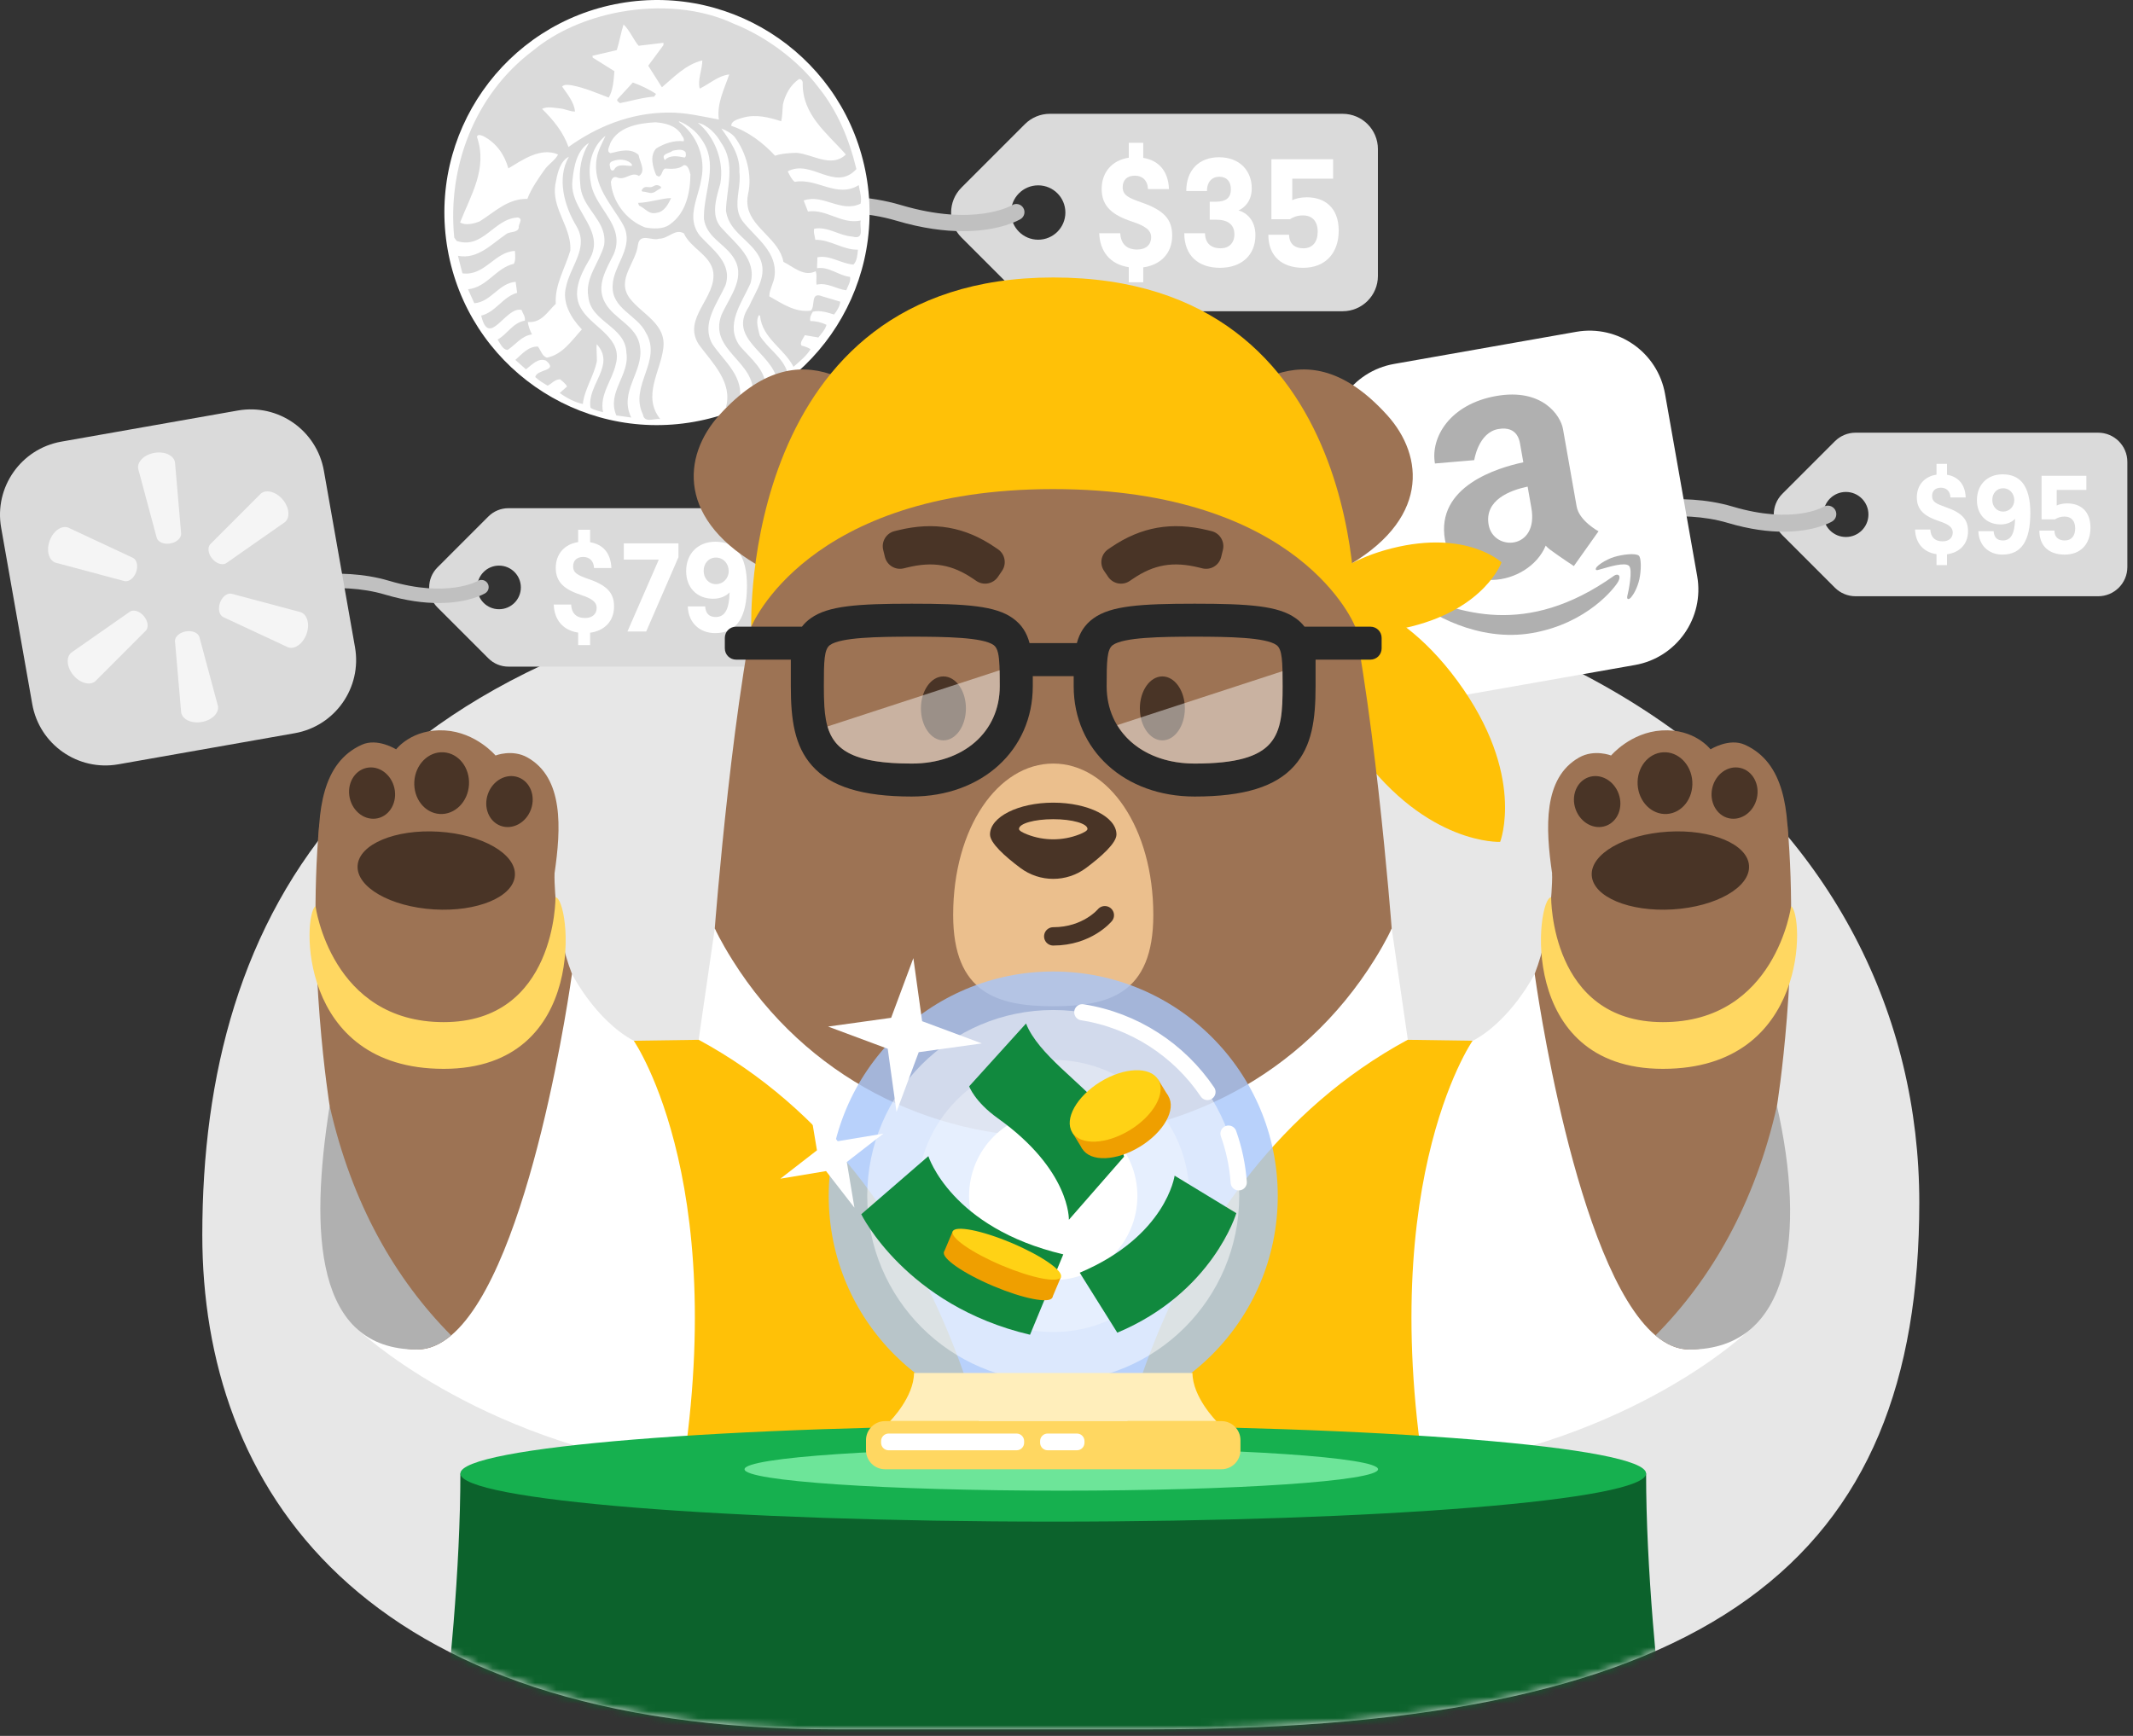 <svg width="301" height="245" viewBox="0 0 301 245" fill="none" xmlns="http://www.w3.org/2000/svg">
<rect x="0" y="0" width="301" height="245" fill="#333333" stroke="none"/>
<path d="M117.834 244.071C50.406 244.071 28.548 209.524 28.548 174.299C28.548 129.338 49.989 89.204 126.355 81.227C222.31 71.204 270.843 116.939 270.843 169.717C270.843 219.833 242.316 244.071 162.662 244.071C131.563 244.071 136.357 244.071 117.834 244.071Z" fill="#E7E7E7"/>
<path fill-rule="evenodd" clip-rule="evenodd" d="M61.731 80.085L68.917 72.897C69.666 72.148 70.681 71.727 71.741 71.727H104.897C107.101 71.727 108.889 73.514 108.889 75.719V90.094C108.889 92.298 107.101 94.086 104.897 94.086H71.74C70.681 94.086 69.666 93.665 68.918 92.916L61.732 85.731C60.173 84.172 60.173 81.644 61.731 80.085ZM67.344 82.908C67.344 84.607 68.721 85.985 70.42 85.985C72.123 85.985 73.501 84.607 73.501 82.908C73.501 81.206 72.123 79.828 70.42 79.828C68.721 79.828 67.344 81.206 67.344 82.908Z" fill="#DADADA"/>
<path fill-rule="evenodd" clip-rule="evenodd" d="M61.893 85.111C59.845 85.111 57.323 84.807 54.328 83.917C47.59 81.914 40.146 83.822 40.071 83.842C39.528 83.985 38.975 83.66 38.833 83.119C38.691 82.577 39.015 82.023 39.557 81.881C39.883 81.795 47.628 79.808 54.906 81.973C63.157 84.427 67.384 82.017 67.425 81.993C67.904 81.71 68.526 81.864 68.814 82.341C69.1 82.819 68.952 83.436 68.476 83.726C68.342 83.808 66.138 85.111 61.893 85.111Z" fill="#C0C0C0"/>
<path fill-rule="evenodd" clip-rule="evenodd" d="M8.663 62.329L33.563 57.939C39.263 56.933 44.7 60.74 45.705 66.441L50.095 91.341C51.1 97.041 47.294 102.477 41.593 103.483L16.694 107.873C10.993 108.878 5.556 105.072 4.551 99.371L0.161 74.472C-0.844 68.771 2.963 63.334 8.663 62.329Z" fill="#DADADA"/>
<path fill-rule="evenodd" clip-rule="evenodd" d="M26.219 89.114C25.334 89.271 24.684 89.859 24.692 90.474L25.567 100.564C25.74 101.548 27.03 102.151 28.476 101.896C29.923 101.641 30.931 100.632 30.758 99.648L28.127 89.868C27.922 89.289 27.11 88.958 26.223 89.114H26.219ZM32.31 83.794C31.805 83.89 31.298 84.373 31.047 85.064L31.049 85.061C30.741 85.909 30.927 86.768 31.463 87.074L40.64 91.357C41.573 91.698 42.743 90.879 43.249 89.502C43.749 88.123 43.38 86.745 42.441 86.402L32.656 83.792C32.542 83.77 32.427 83.772 32.31 83.794ZM18.683 86.197C18.565 86.216 18.455 86.254 18.356 86.313L10.055 92.113C9.294 92.755 9.412 94.177 10.358 95.302C11.301 96.423 12.68 96.792 13.442 96.153L20.599 88.989C21.001 88.518 20.883 87.647 20.301 86.957L20.305 86.957C19.834 86.394 19.191 86.114 18.683 86.197ZM37.482 69.365C37.231 69.404 37.003 69.501 36.813 69.661L29.655 76.829C29.255 77.296 29.374 78.167 29.953 78.859C30.535 79.547 31.37 79.812 31.898 79.503L40.202 73.697C40.967 73.056 40.843 71.637 39.902 70.512C39.192 69.668 38.238 69.251 37.484 69.365H37.482ZM8.884 74.409C8.137 74.559 7.385 75.277 7.009 76.312C6.504 77.691 6.879 79.067 7.814 79.408L17.599 82.025C18.2 82.135 18.897 81.599 19.206 80.754V80.754C19.516 79.905 19.329 79.046 18.792 78.745L9.615 74.457C9.381 74.372 9.133 74.359 8.884 74.409H8.884ZM21.778 63.917C20.333 64.172 19.326 65.181 19.5 66.163L22.129 75.945C22.332 76.526 23.146 76.858 24.033 76.702C24.921 76.544 25.57 75.954 25.564 75.339L24.694 65.248C24.52 64.266 23.226 63.661 21.779 63.917H21.778Z" fill="#F5F5F5"/>
<path d="M86.652 85.589C86.652 83.723 85.71 82.639 83.08 81.733C81.57 81.2 80.877 80.898 80.877 79.939C80.877 79.086 81.428 78.606 82.299 78.606C83.169 78.606 83.791 79.157 83.827 80.17H86.279C86.19 78.037 85.07 76.829 83.276 76.527V74.768H81.588V76.509C79.598 76.811 78.425 78.251 78.425 80.152C78.425 82.231 79.74 83.226 81.996 83.972C83.542 84.487 84.2 84.967 84.2 85.802C84.2 86.637 83.613 87.224 82.565 87.224C81.321 87.224 80.664 86.549 80.593 85.323H78.141C78.212 87.401 79.367 88.947 81.588 89.285V91.044H83.276V89.303C85.248 89.036 86.652 87.721 86.652 85.589Z" fill="white"/>
<path d="M95.74 78.642V76.687H88.028V78.979H92.968L88.544 89.125H91.191L95.74 78.642Z" fill="white"/>
<path d="M104.094 77.735C103.348 76.882 102.318 76.456 100.949 76.456C98.569 76.456 96.827 78.055 96.827 80.614C96.827 82.888 98.302 84.505 100.647 84.505C101.678 84.505 102.513 84.097 102.957 83.599C102.904 86.104 102.229 87.082 101.003 87.082C100.132 87.082 99.581 86.655 99.51 85.589H97.058C97.129 87.881 98.728 89.356 100.914 89.356C104.006 89.356 105.409 87.099 105.409 82.657C105.409 80.667 105.054 78.873 104.094 77.735ZM101.038 82.444C100.008 82.444 99.297 81.609 99.297 80.578C99.297 79.495 100.008 78.695 101.038 78.695C102.122 78.695 102.833 79.601 102.833 80.596C102.833 81.644 102.033 82.444 101.038 82.444Z" fill="white"/>
<path fill-rule="evenodd" clip-rule="evenodd" d="M251.513 69.698L258.933 62.276C259.706 61.503 260.755 61.068 261.848 61.068H296.08C298.357 61.068 300.203 62.914 300.203 65.19V80.032C300.203 82.308 298.357 84.153 296.08 84.153H261.848C260.755 84.153 259.706 83.719 258.933 82.946L251.514 75.527C249.904 73.918 249.904 71.308 251.513 69.698ZM257.308 72.613C257.308 74.367 258.73 75.789 260.485 75.789C262.243 75.789 263.665 74.367 263.665 72.613C263.665 70.855 262.243 69.432 260.485 69.432C258.73 69.432 257.308 70.855 257.308 72.613Z" fill="#DADADA"/>
<path fill-rule="evenodd" clip-rule="evenodd" d="M251.674 75.041C249.545 75.041 246.927 74.726 243.823 73.803C236.927 71.752 229.263 73.707 229.188 73.727C228.549 73.894 227.888 73.511 227.721 72.868C227.553 72.227 227.937 71.57 228.578 71.402C228.916 71.313 236.957 69.252 244.509 71.499C253.058 74.041 257.263 71.563 257.305 71.538C257.87 71.193 258.611 71.37 258.957 71.938C259.302 72.504 259.124 73.244 258.557 73.59C258.418 73.675 256.107 75.041 251.674 75.041Z" fill="#C0C0C0"/>
<path fill-rule="evenodd" clip-rule="evenodd" d="M196.722 51.366L222.429 46.833C228.315 45.795 233.929 49.725 234.966 55.61L239.5 81.32C240.538 87.205 236.607 92.818 230.722 93.856L205.013 98.388C199.127 99.427 193.515 95.496 192.477 89.611L187.944 63.902C186.906 58.017 190.836 52.404 196.722 51.366Z" fill="white"/>
<path fill-rule="evenodd" clip-rule="evenodd" d="M231.272 78.433C230.819 78.018 228.93 78.258 227.778 78.611C226.622 78.96 224.977 79.994 225.208 80.4C225.315 80.548 225.464 80.447 226.262 80.231C227.061 80.007 229.288 79.317 229.872 79.854C230.459 80.395 229.78 83.583 229.645 84.102C229.518 84.62 229.832 84.692 230.176 84.302C230.512 83.913 231.079 82.96 231.35 81.704C231.617 80.443 231.617 78.749 231.272 78.433ZM227.792 81.242C215.219 90.194 205.736 86.231 199.698 83.873C199.323 83.723 198.795 84.083 199.393 84.566C201.599 86.449 208.489 90.709 216.26 89.338C224.037 87.967 227.915 82.907 228.363 82.065C228.809 81.23 228.331 80.897 227.792 81.242Z" fill="#B0B0B0"/>
<path fill-rule="evenodd" clip-rule="evenodd" d="M210.07 74.07C209.453 70.574 213.075 69.204 215.572 68.677L216.102 71.688C217.152 77.649 210.736 77.851 210.07 74.07ZM222.49 71.485L220.561 60.544C220.23 58.666 217.663 54.741 211.131 55.892C204.599 57.045 201.844 61.739 202.493 65.416L208.038 64.942C208.038 64.942 208.606 61.053 211.428 60.555C214.25 60.057 214.46 62.378 214.547 62.872L214.966 65.249C211.372 66.008 202.575 68.624 203.911 76.195C205.346 84.335 215.683 82.865 218.125 77.009C218.293 77.2 218.477 77.383 218.698 77.546C220.167 78.63 222.095 79.892 222.095 79.892L225.575 74.985C225.576 74.983 222.85 73.525 222.49 71.485Z" fill="#B0B0B0"/>
<path d="M277.719 74.967C277.719 73.328 276.892 72.376 274.582 71.581C273.255 71.112 272.647 70.847 272.647 70.004C272.647 69.255 273.13 68.834 273.895 68.834C274.66 68.834 275.206 69.318 275.237 70.207H277.391C277.313 68.334 276.33 67.273 274.753 67.008V65.463H273.271V66.992C271.523 67.257 270.493 68.522 270.493 70.192C270.493 72.017 271.648 72.891 273.63 73.547C274.988 73.999 275.565 74.421 275.565 75.154C275.565 75.888 275.05 76.403 274.129 76.403C273.037 76.403 272.459 75.81 272.397 74.733H270.243C270.306 76.559 271.32 77.917 273.271 78.213V79.758H274.753V78.229C276.486 77.995 277.719 76.84 277.719 74.967Z" fill="white"/>
<path d="M285.358 68.069C284.702 67.32 283.797 66.945 282.595 66.945C280.504 66.945 278.975 68.35 278.975 70.597C278.975 72.595 280.27 74.015 282.33 74.015C283.235 74.015 283.969 73.656 284.359 73.219C284.312 75.42 283.719 76.278 282.642 76.278C281.877 76.278 281.394 75.903 281.331 74.967H279.178C279.24 76.98 280.645 78.276 282.564 78.276C285.28 78.276 286.513 76.294 286.513 72.392C286.513 70.644 286.2 69.068 285.358 68.069ZM282.673 72.205C281.768 72.205 281.144 71.471 281.144 70.566C281.144 69.614 281.768 68.912 282.673 68.912C283.625 68.912 284.25 69.708 284.25 70.582C284.25 71.502 283.547 72.205 282.673 72.205Z" fill="white"/>
<path d="M294.419 69.146V67.148H288.098V73.297H290.002C290.299 73.094 290.736 72.907 291.329 72.907C292.281 72.907 292.843 73.5 292.843 74.577C292.843 75.591 292.343 76.278 291.376 76.278C290.517 76.278 289.924 75.841 289.909 74.889H287.786C287.786 77.09 289.175 78.276 291.36 78.276C293.623 78.276 294.997 76.778 294.997 74.468C294.997 72.08 293.53 71.05 291.735 71.05C291.064 71.05 290.549 71.19 290.237 71.346V69.146H294.419Z" fill="white"/>
<path fill-rule="evenodd" clip-rule="evenodd" d="M135.674 26.479L144.63 17.52C145.563 16.587 146.829 16.062 148.149 16.062H189.468C192.217 16.062 194.445 18.29 194.445 21.038V38.952C194.445 41.7 192.217 43.927 189.468 43.927H148.148C146.829 43.927 145.563 43.403 144.63 42.47L135.675 33.515C133.733 31.573 133.732 28.422 135.674 26.479ZM142.668 29.997C142.668 32.114 144.386 33.832 146.503 33.832C148.625 33.832 150.342 32.114 150.342 29.997C150.342 27.876 148.625 26.159 146.503 26.159C144.386 26.159 142.668 27.876 142.668 29.997Z" fill="#DADADA"/>
<path fill-rule="evenodd" clip-rule="evenodd" d="M135.88 32.629C133.339 32.629 130.204 32.252 126.48 31.145C118.051 28.638 108.744 31.026 108.651 31.05C108.037 31.212 107.409 30.843 107.248 30.23C107.086 29.616 107.453 28.988 108.068 28.827C108.472 28.72 118.095 26.255 127.136 28.942C137.58 32.048 142.77 28.989 142.822 28.958C143.365 28.626 144.072 28.798 144.402 29.34C144.733 29.882 144.562 30.589 144.02 30.92C143.856 31.02 141.132 32.629 135.88 32.629Z" fill="#C0C0C0"/>
<path fill-rule="evenodd" clip-rule="evenodd" d="M122.248 24.791C125.124 41.105 114.232 56.662 97.917 59.539C81.603 62.416 66.046 51.522 63.17 35.208C60.293 18.894 71.186 3.337 87.5 0.461C103.815 -2.416 119.371 8.477 122.248 24.791Z" fill="white"/>
<path fill-rule="evenodd" clip-rule="evenodd" d="M90.044 28.634L90.174 29.01C91.111 29.421 91.536 30.322 92.68 30.031C93.721 29.91 94.322 28.81 94.699 27.948C93.272 28.002 91.63 28.598 90.044 28.634ZM112.418 21.571C114.707 21.764 117.319 23.759 119.362 21.806C116.756 18.816 113.21 16.255 113.273 11.733C113.308 11.419 113.062 11.151 112.777 11.157C111.563 11.922 110.777 13.389 110.483 14.748C110.402 15.534 110.417 16.352 110.241 17.112C108.53 16.572 106.72 16.078 104.845 16.604C104.171 16.812 103.192 17.031 103.189 17.76C105.56 18.536 107.683 20.154 109.372 21.977C110.271 21.663 111.426 21.592 112.418 21.571ZM102.906 10.507C101.304 10.704 100.133 11.839 98.746 12.504C98.4 11.285 99.112 9.807 99.108 8.524C96.776 9.091 95.159 10.84 93.407 12.319C92.763 11.307 92.116 10.29 91.475 9.274L93.618 6.374L93.627 6.041L90.116 6.46C89.332 5.516 88.874 4.294 87.995 3.454C87.609 4.65 87.424 5.876 87.039 7.071L83.6 7.877L83.645 8.133L86.701 10.048C86.594 11.328 86.528 12.71 85.898 13.774C84.191 13.121 82.492 12.383 80.685 12.039C80.255 11.98 79.636 11.868 79.321 12.213C80.064 13.298 81.038 14.435 81.139 15.745C80.408 15.739 79.771 15.383 79.072 15.31C78.239 15.233 77.218 14.975 76.492 15.37C78.097 16.943 79.48 18.642 80.226 20.745C84.133 17.932 88.912 15.92 94.237 15.889C96.728 15.848 99.13 16.442 101.44 16.873C101.124 14.586 102.239 12.507 102.906 10.507ZM95.166 21.223C95.082 21.24 95.001 21.259 94.917 21.277C94.521 21.655 93.172 21.671 93.823 22.596C94.525 21.807 95.742 22.059 96.613 22.236C96.888 22.033 96.77 21.744 96.745 21.482C96.397 21.041 95.763 21.106 95.166 21.223ZM96.086 18.881C95.252 17.656 93.784 17.36 92.482 17.257C91.858 17.29 91.215 17.351 90.586 17.456C90.467 17.475 90.349 17.495 90.233 17.518C88.48 17.863 86.88 18.611 86.109 20.239C86.034 20.674 85.488 21.362 86.153 21.622C87.489 21.297 89.002 20.856 90.107 21.857C90.289 22.887 91.196 24.141 90.168 24.831C89.094 24.139 88.215 25.551 87.089 25.042C86.567 24.845 86.325 25.224 86.204 25.666C86.392 28.374 88.302 31.063 91.051 32.104C92.123 32.29 93.54 32.397 94.501 31.695C96.824 30.071 97.396 27.185 97.429 24.613C97.281 24.151 97.142 23.224 96.473 23.319C95.806 23.926 94.662 23.839 93.833 23.784C93.39 24.019 93.489 24.711 92.978 24.935L92.606 24.733C92.118 23.604 91.651 21.961 92.603 20.953C93.739 20.244 95.139 19.774 96.472 19.939C96.636 19.49 96.216 19.233 96.086 18.881ZM86.084 23.492C86.09 23.778 86.242 24.262 86.636 23.995C87.139 22.955 88.447 23.477 89.188 23.413L89.142 23.154C88.63 22.596 87.753 22.426 86.922 22.604C86.732 22.645 86.541 22.708 86.359 22.786C86.091 22.897 85.942 23.187 86.084 23.492ZM78.751 21.8C76.263 20.735 73.677 22.607 71.738 23.768C71.201 21.85 70.094 20.21 68.213 19.215C68.039 19.163 67.788 19.035 67.585 19.057C67.465 19.072 67.359 19.139 67.298 19.307C68.86 23.786 66.43 27.532 64.924 31.404C65.733 31.857 66.853 31.571 67.681 31.25C69.774 29.952 71.643 28.007 74.418 28.072C74.973 26.581 76.074 25.036 76.977 23.771C77.543 23.077 78.395 22.548 78.751 21.8ZM121.272 26.613C121.421 27.334 121.6 27.946 121.448 28.739C118.657 30.093 116.177 27.322 113.409 28.294L114.015 29.85C116.669 29.471 118.762 31.711 121.469 31.122C121.217 31.963 122.137 33.902 120.278 33.39C118.421 33.276 116.858 31.934 114.906 32.278C114.748 32.753 115.001 33.325 115.051 33.843C117.166 33.803 118.953 35.282 121.068 35.24C120.998 35.982 120.947 36.807 120.443 37.341C118.698 37.229 117.124 35.956 115.35 36.313L115.293 37.85C116.995 37.595 118.354 38.9 119.955 39.081C120.107 39.699 119.647 40.356 119.424 40.97C118.001 40.802 116.766 39.823 115.237 40.181C115.113 39.603 115.342 38.881 115.101 38.283C113.458 39.104 112.012 37.698 110.556 36.958C109.96 33.801 106.265 32.313 105.567 29.381C105.429 28.797 105.408 28.15 105.557 27.424C106.206 24.701 105.283 21.477 103.667 19.329C103.192 18.773 102.46 18.396 101.793 18.138C103.004 19.849 104.466 21.866 104.335 24.255C104.585 26.038 103.839 27.924 104.129 29.635C104.233 30.245 104.47 30.831 104.928 31.384C106.767 33.651 109.696 35.587 109.308 38.904C109.219 39.919 108.578 40.803 108.56 41.822C110.43 42.886 112.242 44.137 114.422 43.841C115.107 43.213 114.293 41.102 116.058 41.831L118.58 42.581C118.521 43.231 118.1 43.879 117.704 44.389C116.75 44.116 115.801 43.754 114.713 43.989C114.449 44.389 114.239 44.824 114.351 45.312C115.145 45.303 115.91 45.504 116.634 45.841C116.448 46.539 115.936 47.045 115.487 47.633L113.576 47.307C113.351 47.79 112.807 48.351 113.11 48.784C113.545 48.886 114.037 49.042 114.389 49.29C113.747 50.288 112.838 51.017 111.973 51.77C110.658 49.192 107.574 47.766 107.254 44.573L107.104 44.468C106.587 45.308 107.007 46.431 107.215 47.366C108.336 49.203 110.448 50.402 111.11 52.518C110.885 53.132 110.177 53.371 109.66 53.705C109.036 49.792 102.595 47.875 105.695 43.259C106.621 41.102 108.416 38.883 107.195 36.355C105.971 33.922 102.961 32.811 102.477 29.926L102.442 29.701C102.533 26.587 103.859 23.058 101.751 20.135C101.093 18.926 99.874 17.635 98.471 17.329C100.815 19.217 102.23 22.724 101.645 25.925C101.292 27.219 100.769 28.78 100.939 30.198L100.935 30.199C101.023 30.939 101.301 31.643 101.897 32.251C103.801 34.393 106.839 36.579 105.912 39.972C104.681 42.776 102.214 45.842 104.425 48.859C105.953 50.624 108.125 52.271 108.061 54.783L106.244 55.766C106.733 51.016 99.957 49.469 101.799 44.477C103.002 41.766 105.516 38.978 103.299 36.052C101.961 34.233 99.714 33.413 99.339 30.911L99.336 30.48C99.377 26.831 101.473 23.014 98.93 19.57C98.239 18.542 97.053 17.58 95.845 17.128L95.791 17.207C98.354 18.944 99.636 22.321 98.952 25.337C98.692 27.082 97.772 28.936 97.838 30.745C97.868 31.598 98.118 32.444 98.76 33.268C100.543 35.23 103.401 37.14 102.378 40.263C101.188 42.904 98.91 45.671 100.521 48.547C102.174 51.021 105.089 53.142 104.345 56.702L102.433 57.503C103.448 53.982 100.502 51.186 98.612 48.621C96.206 44.886 101.204 42.015 100.639 38.313C100.198 35.937 97.43 35.031 96.51 32.938C95.252 32.207 94.345 33.698 92.994 33.69C92.062 34.054 90.309 32.792 90.024 34.545C89.763 37.09 86.948 39.422 88.83 42.053C90.589 44.375 94.069 45.687 93.599 49.177C93.201 52.43 90.607 55.918 93.165 59.137C92.327 59.02 90.933 59.773 90.73 58.502C88.749 54.407 93.517 50.976 91.148 46.951C89.933 44.445 86.263 43.588 86.454 40.281C86.549 37.57 89.159 35.227 88.244 32.437C88.168 32.203 88.066 31.969 87.936 31.727C86.297 28.832 83.52 26.136 84.215 22.297C84.399 21.202 84.974 20.195 85.453 19.161C83.53 20.672 82.882 23.264 83.356 25.701C83.733 28.376 86.098 30.307 86.806 32.69C87.09 33.653 87.106 34.687 86.609 35.874C85.55 38.01 84.079 40.324 85.353 42.666C86.59 45.036 89.989 46.005 90.31 48.957C90.898 52.413 87.266 55.269 89.084 58.929L86.974 58.634C85.576 55.343 88.912 52.945 88.394 49.763C88.266 46.022 83.372 45.489 83.024 41.881C82.527 39.182 84.605 37.05 85.255 34.59C85.338 34.005 85.305 33.472 85.193 32.974C84.621 30.483 82.009 28.917 81.886 26.024C81.646 23.922 82.033 21.973 83.108 20.17C81.375 21.248 80.983 23.531 80.786 25.424C80.401 28.471 82.994 30.693 83.664 33.245C83.961 34.371 83.882 35.557 83.011 36.909C81.787 39.002 80.625 41.576 82.172 43.827C83.83 46.319 87.912 47.766 86.895 51.418C86.392 53.696 84.573 55.675 85.101 58.169C84.502 58.031 83.883 57.897 83.334 57.553C82.771 54.358 86.964 51.56 84.205 48.575C84.13 49.273 84.248 50.184 84.23 50.96C83.823 53.045 82.49 54.892 82.245 57.017C81.169 56.806 79.974 56.176 78.986 55.466L80.019 54.551C79.815 54.145 79.408 53.841 79.044 53.529C78.273 53.556 77.865 54.137 77.28 54.44C76.659 54.062 76.066 53.724 75.537 53.22C75.728 52.057 78.895 52.433 77.054 50.899C75.912 50.437 75.042 51.538 74.217 52.125L72.724 50.798C73.662 49.971 74.55 48.883 75.903 48.911C76.328 49.435 76.501 50.283 77.175 50.478C79.377 50.045 80.647 48.098 82.111 46.49C80.621 44.942 79.233 42.686 79.906 40.376C80.371 38.099 82.245 35.92 81.929 33.549C81.856 33.01 81.674 32.461 81.333 31.895C79.649 29.118 78.53 25.16 80.274 22.131C79.13 22.666 78.685 24.288 78.477 25.497C77.662 28.643 79.818 31.044 80.368 33.825C80.465 34.325 80.513 34.835 80.481 35.363C79.748 37.858 78.26 40.197 78.427 42.89C77.265 43.956 76.448 45.605 74.497 45.442C74.518 45.946 74.8 46.671 75.07 47.199C73.58 47.398 72.764 48.665 71.609 49.4C70.909 49.304 70.585 48.477 70.222 47.922C71.592 47.172 72.387 45.526 74.064 45.254C74.163 44.681 73.773 44.241 73.597 43.742C71.353 43.185 69.021 49.257 67.904 44.545C69.962 44.05 70.951 41.885 72.977 41.329L72.766 39.777C70.386 39.952 69.306 42.621 66.927 42.796L66.05 40.829C68.783 40.522 69.966 37.815 72.518 37.23C72.78 36.72 72.704 36.048 72.661 35.415C69.786 35.545 68.407 38.998 65.258 38.579C65.258 38.579 64.927 37.301 64.742 36.58L64.746 36.579C64.675 36.297 64.621 36.101 64.621 36.101C67.462 36.664 69.462 34.342 71.563 32.955C72.112 32.68 73.067 32.821 73.212 32.132C73.103 31.642 73.901 30.907 73.091 30.695C69.686 30.83 68.184 35.231 64.451 34.009L64.104 33.538C63.105 23.719 66.92 13.383 75.178 7.172C78.483 4.424 82.858 2.549 87.454 1.7C93.002 0.674 98.872 1.142 103.57 3.361C108.063 5.133 112.665 8.549 115.504 12.339C118.16 15.63 119.809 19.558 120.853 23.865C117.804 27.144 114.533 22.397 111.154 24.184C111.445 24.709 111.654 25.268 112.146 25.668C115.318 25.086 118.091 28.024 121.184 26.128L121.272 26.613ZM89.305 11.645C90.417 12.049 91.62 12.609 92.576 13.259L92.312 13.637C90.673 13.75 89.016 14.263 87.495 14.554C87.295 14.413 86.907 14.216 87.189 13.943L89.305 11.645Z" fill="#DADADA"/>
<path fill-rule="evenodd" clip-rule="evenodd" d="M90.66 27.032C91.293 27.069 91.482 27.259 91.972 27.234C92.481 27.135 92.389 27.044 93.225 26.579C93.281 26.549 93.338 26.405 93.222 26.324C92.572 25.873 92.259 26.332 91.913 26.404C91.454 26.49 90.953 26.167 90.595 26.764C90.537 26.883 90.516 26.994 90.66 27.032Z" fill="#DADADA"/>
<path d="M165.413 33.24C165.413 30.983 164.274 29.672 161.093 28.576C159.266 27.931 158.428 27.566 158.428 26.405C158.428 25.374 159.094 24.793 160.148 24.793C161.201 24.793 161.953 25.46 161.996 26.685H164.962C164.854 24.106 163.5 22.644 161.33 22.279V20.151H159.288V22.257C156.881 22.623 155.462 24.363 155.462 26.663C155.462 29.178 157.053 30.381 159.782 31.284C161.652 31.907 162.447 32.488 162.447 33.498C162.447 34.508 161.738 35.218 160.47 35.218C158.965 35.218 158.17 34.401 158.084 32.918H155.118C155.204 35.432 156.601 37.302 159.288 37.711V39.839H161.33V37.732C163.715 37.41 165.413 35.819 165.413 33.24Z" fill="white"/>
<path d="M172.022 22.193C169.206 22.193 167.401 23.998 167.401 26.964H170.324C170.324 25.567 171.119 24.944 172.065 24.944C173.097 24.944 173.698 25.61 173.698 26.706C173.698 27.91 173.011 28.469 171.571 28.469H170.711V31.005H171.592C173.226 31.005 174.193 31.65 174.193 33.09C174.193 34.315 173.397 35.045 172.258 35.045C170.969 35.045 170.066 34.401 170.045 32.918H167.121C167.121 36.034 169.056 37.797 172.151 37.797C175.181 37.797 177.159 36.034 177.159 33.197C177.159 31.112 175.955 30.038 174.773 29.694C175.633 29.328 176.643 28.361 176.643 26.577C176.643 24.127 174.966 22.193 172.022 22.193Z" fill="white"/>
<path d="M188.119 25.223V22.472H179.414V30.94H182.036C182.445 30.661 183.047 30.403 183.863 30.403C185.174 30.403 185.948 31.22 185.948 32.703C185.948 34.1 185.26 35.045 183.928 35.045C182.746 35.045 181.929 34.444 181.908 33.133H178.984C178.984 36.163 180.897 37.797 183.906 37.797C187.023 37.797 188.914 35.733 188.914 32.552C188.914 29.264 186.894 27.845 184.422 27.845C183.498 27.845 182.789 28.039 182.359 28.254V25.223H188.119Z" fill="white"/>
<mask id="mask0" mask-type="alpha" maskUnits="userSpaceOnUse" x="28" y="25" width="243" height="220">
<path d="M117.834 244.071C50.406 244.071 28.548 209.56 28.548 174.372C28.548 129.457 52.547 33.753 128.913 25.784C224.868 15.771 270.843 117.071 270.843 169.795C270.843 219.859 242.316 244.071 162.662 244.071C131.563 244.071 136.357 244.071 117.834 244.071Z" fill="#EEEEEE"/>
</mask>
<g mask="url(#mask0)">
<path d="M200.915 207.366C230.43 203.322 246.411 188.091 246.411 188.091L216.568 137.453C216.568 137.453 213.268 143.987 207.847 146.889L190.056 156.921L200.915 207.366Z" fill="white"/>
<path fill-rule="evenodd" clip-rule="evenodd" d="M252.233 116.352L219.038 123.317C219.038 123.317 219.153 130.809 216.568 137.454V137.46C216.661 138.133 222.286 178.903 233.614 188.48C235.126 189.752 236.731 190.47 238.443 190.47C252.819 190.47 250.844 157.384 250.758 156.087C250.758 156.087 253.997 136.22 252.233 116.352Z" fill="#9D7354"/>
<path d="M233.613 188.479C235.126 189.753 236.731 190.47 238.444 190.47C252.819 190.47 254.832 174.032 250.758 156.087C247.633 169.899 241.484 180.555 233.613 188.479Z" fill="#B0B0B0"/>
<path d="M234.663 144.261C218.76 144.261 218.891 126.643 218.891 126.643C216.831 126.643 213.916 150.854 234.663 150.854C255.411 150.854 254.543 129.054 252.755 127.896C252.755 127.896 250.568 144.261 234.663 144.261Z" fill="#FFD761"/>
<path d="M110.804 155.173L89.432 146.889C84.013 143.987 80.712 137.453 80.712 137.453L50.317 187.499C50.317 187.499 66.85 203.322 96.365 207.366L110.804 155.173Z" fill="white"/>
<path d="M211.887 79.37C211.887 79.37 209.613 85.802 199.199 88.412C188.757 91.029 183.747 86.422 183.747 86.422C183.747 86.422 185.992 79.997 196.435 77.381C207.006 74.731 211.887 79.37 211.887 79.37Z" fill="#FFC107"/>
<path d="M191.851 106.255C182.254 93.167 185.833 83.55 185.833 83.55C185.833 83.55 196.081 83.028 205.678 96.117C215.394 109.368 211.695 118.821 211.695 118.821C211.695 118.821 201.421 119.307 191.851 106.255Z" fill="#FFC107"/>
<path fill-rule="evenodd" clip-rule="evenodd" d="M195.736 58.573C183.931 45.552 174.988 55.516 168.37 60.543C166.255 62.084 164.208 62.107 161.48 61.948C160.893 60.594 160.947 58.483 161.714 57.117C156.859 56.269 151.133 59.579 151.133 59.579C150.544 57.595 151.22 54.803 152.035 52.078C140.049 52.979 137.201 60.543 130.651 60.543H128.889C122.27 55.516 113.323 45.552 101.518 58.573C96.269 64.364 95.431 73.537 107.819 80.276C103.506 96.31 100.866 131.042 100.866 131.042C100.866 131.042 111.622 171.01 148.628 171.01C185.634 171.01 196.39 131.042 196.39 131.042C196.39 131.042 193.752 96.31 189.439 80.276C201.823 73.537 200.989 64.364 195.736 58.573Z" fill="#9D7354"/>
<path fill-rule="evenodd" clip-rule="evenodd" d="M117.629 66.335C118.437 65.542 118.107 64.181 117.03 63.833C115.457 63.324 113.302 63.077 111.56 64.536C108.554 67.054 109.449 69.518 110.467 70.951C110.998 71.7 112.078 71.783 112.733 71.141L117.629 66.335Z" fill="#493426"/>
<path fill-rule="evenodd" clip-rule="evenodd" d="M180.042 66.335C179.234 65.542 179.565 64.181 180.642 63.833C182.214 63.324 184.369 63.077 186.112 64.536C189.116 67.054 188.222 69.518 187.204 70.951C186.673 71.7 185.593 71.783 184.939 71.141L180.042 66.335Z" fill="#493426"/>
<path fill-rule="evenodd" clip-rule="evenodd" d="M162.75 129.133C162.75 140.318 156.427 142.016 148.628 142.016C140.828 142.016 134.506 140.212 134.506 129.133C134.506 116.841 140.828 107.767 148.628 107.767C156.427 107.767 162.75 116.841 162.75 129.133Z" fill="#EBBF8D"/>
<path fill-rule="evenodd" clip-rule="evenodd" d="M157.55 117.776C157.55 118.984 155.436 120.876 153.265 122.499C150.515 124.555 146.742 124.555 143.991 122.499C141.821 120.876 139.706 118.984 139.706 117.776C139.706 115.296 143.701 113.284 148.628 113.284C153.556 113.284 157.55 115.296 157.55 117.776Z" fill="#493426"/>
<path fill-rule="evenodd" clip-rule="evenodd" d="M153.461 116.992C153.461 117.236 152.962 117.513 152.284 117.776C149.938 118.689 147.319 118.689 144.973 117.776C144.295 117.513 143.796 117.236 143.796 116.992C143.796 116.233 145.959 115.618 148.628 115.618C151.297 115.618 153.461 116.233 153.461 116.992Z" fill="#EBBF8D"/>
<path fill-rule="evenodd" clip-rule="evenodd" d="M140.825 81.417C140.144 82.417 138.78 82.675 137.78 81.994L137.354 81.705C134.37 79.671 131.667 79.205 128.027 80.095L127.527 80.218C126.351 80.505 125.165 79.786 124.877 78.61L124.633 77.61C124.345 76.434 125.065 75.248 126.241 74.96L126.741 74.838C131.833 73.592 136.174 74.352 140.402 77.232L140.827 77.521C141.827 78.202 142.086 79.566 141.404 80.566L140.825 81.417Z" fill="#493426"/>
<path fill-rule="evenodd" clip-rule="evenodd" d="M156.38 81.417C157.061 82.417 158.425 82.675 159.425 81.994L159.851 81.705C162.835 79.671 165.538 79.205 169.178 80.095L169.678 80.218C170.854 80.505 172.04 79.786 172.327 78.61L172.572 77.61C172.86 76.434 172.14 75.248 170.964 74.96L170.464 74.838C165.371 73.592 161.03 74.352 156.803 77.232L156.378 77.521C155.378 78.202 155.119 79.566 155.8 80.566L156.38 81.417Z" fill="#493426"/>
<path d="M155.91 129.171C155.91 129.171 153.46 132.157 148.628 132.157" stroke="#493426" stroke-width="2.588" stroke-linecap="round" stroke-linejoin="round"/>
<path d="M210.388 198.402C207.786 204.393 202.383 206.693 188.039 207.274C187.887 207.281 187.73 207.29 187.573 207.293C187.573 207.293 187.072 207.332 186.178 207.395C186.08 207.399 185.974 207.407 185.864 207.415C185.755 207.422 185.641 207.426 185.523 207.434C183.772 207.548 181.013 207.693 177.756 207.767C177.506 207.771 177.256 207.779 177.004 207.783C176.001 207.806 174.99 207.818 173.983 207.818H123.473C123.16 207.818 122.843 207.818 122.529 207.814C117.027 207.775 112.391 207.489 110.542 207.355C110.467 207.352 110.393 207.348 110.318 207.34C109.907 207.313 109.683 207.293 109.683 207.293C109.59 207.29 109.499 207.286 109.409 207.281C94.918 206.717 89.482 204.421 86.868 198.402C82.33 187.946 90.352 165.335 98.33 147.32L98.601 146.662L100.867 131.042C100.867 131.042 101.65 132.777 103.381 135.537C124.31 168.884 173.274 168.801 194.027 135.343C195.671 132.692 196.391 131.042 196.391 131.042L198.655 146.662L198.922 147.32C206.904 165.335 214.926 187.946 210.388 198.402Z" fill="white"/>
<path fill-rule="evenodd" clip-rule="evenodd" d="M136.307 99.981C136.307 102.473 134.885 104.494 133.131 104.494C131.378 104.494 129.957 102.473 129.957 99.981C129.957 97.489 131.378 95.468 133.131 95.468C134.885 95.468 136.307 97.489 136.307 99.981Z" fill="#493426"/>
<path fill-rule="evenodd" clip-rule="evenodd" d="M167.202 99.981C167.202 102.473 165.781 104.494 164.027 104.494C162.274 104.494 160.853 102.473 160.853 99.981C160.853 97.489 162.274 95.468 164.027 95.468C165.781 95.468 167.202 97.489 167.202 99.981Z" fill="#493426"/>
<path d="M89.433 146.889L98.598 146.754C135.234 166.575 140.78 212.723 140.78 212.723C140.78 212.723 93.226 224.273 95.11 214.606C104.176 168.097 89.433 146.889 89.433 146.889Z" fill="#FFC107"/>
<path d="M207.804 146.889L198.639 146.754C162.003 166.575 156.457 212.723 156.457 212.723C156.457 212.723 204.011 224.273 202.127 214.606C193.06 168.097 207.804 146.889 207.804 146.889Z" fill="#FFC107"/>
<path d="M106.017 88.451C106.017 88.451 113.791 69.029 148.625 69.029C183.747 69.029 191.241 88.451 191.241 88.451C191.241 88.451 193.811 39.162 148.629 39.162C104.369 39.162 106.017 88.451 106.017 88.451Z" fill="#FFC107"/>
<path d="M238.417 271.185H58.839C58.839 271.185 64.965 234.543 64.965 207.968H232.291C232.291 234.372 238.417 271.185 238.417 271.185Z" fill="#0C622C"/>
<path d="M232.29 207.968C232.29 211.717 194.834 214.756 148.628 214.756C102.422 214.756 64.965 211.717 64.965 207.968C64.965 204.221 102.422 201.181 148.628 201.181C194.834 201.181 232.29 204.221 232.29 207.968Z" fill="#16B04F"/>
<path d="M194.464 207.366C194.464 209.035 174.452 210.388 149.766 210.388C125.08 210.388 105.067 209.035 105.067 207.366C105.067 205.697 125.08 204.344 149.766 204.344C174.452 204.344 194.464 205.697 194.464 207.366Z" fill="#6DE599"/>
<path fill-rule="evenodd" clip-rule="evenodd" d="M78.243 123.317L45.047 116.353C43.283 136.22 46.522 156.087 46.522 156.087C46.437 157.383 44.462 190.47 58.837 190.47C60.55 190.47 62.155 189.752 63.667 188.479C74.994 178.903 80.619 138.132 80.712 137.461V137.453C78.127 130.809 78.243 123.317 78.243 123.317Z" fill="#9D7354"/>
<path d="M63.667 188.479C62.155 189.753 60.55 190.47 58.837 190.47C44.462 190.47 43.68 174.032 46.522 156.087C49.647 169.899 55.797 180.555 63.667 188.479Z" fill="#B0B0B0"/>
<path d="M44.525 127.896C44.525 127.896 46.712 144.261 62.617 144.261C78.52 144.261 78.389 126.643 78.389 126.643C80.449 126.643 83.364 150.854 62.617 150.854C41.869 150.854 42.737 129.054 44.525 127.896Z" fill="#FFD761"/>
<path fill-rule="evenodd" clip-rule="evenodd" d="M252.329 121.264C252.074 133.972 243.184 137.002 236.615 137.408C229.854 137.826 220.799 135.311 219.034 123.319C218.083 116.855 217.735 109.789 222.845 106.907C224.99 105.697 227.351 106.629 227.351 106.629C227.351 106.629 230.095 103.364 234.497 103.092C239.152 102.805 241.384 105.762 241.384 105.762C241.384 105.762 244.003 104.106 246.23 105.113C251.867 107.661 252.464 114.51 252.329 121.264Z" fill="#9D7354"/>
<path fill-rule="evenodd" clip-rule="evenodd" d="M238.813 110.291C238.961 112.695 237.355 114.751 235.225 114.883C233.095 115.014 231.247 113.171 231.099 110.767C230.951 108.363 232.558 106.307 234.687 106.176C236.818 106.045 238.665 107.887 238.813 110.291Z" fill="#493426"/>
<path fill-rule="evenodd" clip-rule="evenodd" d="M241.626 111.226C241.185 113.189 242.236 115.097 243.975 115.488C245.714 115.879 247.482 114.605 247.923 112.642C248.364 110.679 247.313 108.771 245.574 108.38C243.835 107.99 242.067 109.264 241.626 111.226Z" fill="#493426"/>
<path fill-rule="evenodd" clip-rule="evenodd" d="M246.815 122.18C247.003 125.21 242.186 127.972 236.056 128.351C229.926 128.729 224.806 126.58 224.619 123.55C224.432 120.522 229.249 117.758 235.379 117.38C241.508 117.002 246.629 119.151 246.815 122.18Z" fill="#493426"/>
<path fill-rule="evenodd" clip-rule="evenodd" d="M228.422 112.041C229.101 113.935 228.292 115.958 226.615 116.56C224.938 117.161 223.026 116.114 222.347 114.222C221.667 112.328 222.476 110.305 224.154 109.702C225.832 109.1 227.742 110.148 228.422 112.041Z" fill="#493426"/>
<path fill-rule="evenodd" clip-rule="evenodd" d="M44.951 121.264C45.205 133.972 54.096 137.002 60.665 137.408C67.426 137.826 76.481 135.311 78.246 123.319C79.197 116.855 79.545 109.789 74.435 106.907C72.29 105.697 69.928 106.629 69.928 106.629C69.928 106.629 67.185 103.364 62.783 103.092C58.127 102.805 55.896 105.762 55.896 105.762C55.896 105.762 53.277 104.106 51.05 105.113C45.413 107.661 44.816 114.51 44.951 121.264Z" fill="#9D7354"/>
<path fill-rule="evenodd" clip-rule="evenodd" d="M58.468 110.291C58.319 112.695 59.926 114.751 62.055 114.883C64.186 115.014 66.033 113.171 66.181 110.767C66.329 108.363 64.723 106.307 62.593 106.176C60.463 106.045 58.616 107.887 58.468 110.291Z" fill="#493426"/>
<path fill-rule="evenodd" clip-rule="evenodd" d="M55.654 111.226C56.095 113.189 55.043 115.097 53.305 115.488C51.566 115.879 49.798 114.605 49.356 112.642C48.915 110.679 49.967 108.771 51.705 108.38C53.444 107.99 55.212 109.264 55.654 111.226Z" fill="#493426"/>
<path fill-rule="evenodd" clip-rule="evenodd" d="M50.464 122.18C50.277 125.21 55.094 127.972 61.224 128.351C67.353 128.729 72.474 126.58 72.661 123.55C72.848 120.522 68.031 117.758 61.901 117.38C55.771 117.002 50.651 119.151 50.464 122.18Z" fill="#493426"/>
<path fill-rule="evenodd" clip-rule="evenodd" d="M68.858 112.041C68.179 113.935 68.987 115.958 70.665 116.56C72.342 117.161 74.253 116.114 74.932 114.222C75.612 112.328 74.804 110.305 73.125 109.702C71.448 109.1 69.537 110.148 68.858 112.041Z" fill="#493426"/>
<path fill-rule="evenodd" clip-rule="evenodd" d="M184.091 88.447H193.389C194.26 88.447 194.97 89.149 194.97 90.028V91.517C194.97 92.389 194.26 93.099 193.389 93.099H185.649V96.857C185.649 101.564 185.14 105.268 182.656 108.076C180.024 111.039 175.557 112.42 168.581 112.42C158.689 112.42 151.514 105.877 151.514 96.857V95.43H145.742V96.857C145.742 105.877 138.558 112.42 128.666 112.42C121.699 112.42 117.231 111.039 114.6 108.076C112.108 105.268 111.598 101.564 111.598 96.857V93.099H103.867C102.995 93.099 102.285 92.389 102.285 91.517V90.028C102.285 89.149 102.995 88.447 103.867 88.447H113.165C113.504 88.007 113.913 87.606 114.423 87.251C116.853 85.507 120.958 85.206 128.666 85.206C136.382 85.206 140.487 85.507 142.918 87.251C144.214 88.169 144.909 89.349 145.287 90.769H151.961C152.339 89.349 153.041 88.169 154.33 87.251C156.768 85.507 160.865 85.206 168.581 85.206C176.298 85.206 180.395 85.507 182.833 87.251C183.342 87.606 183.751 88.007 184.091 88.447ZM128.666 107.768C118.567 107.768 116.67 104.895 116.331 99.724C116.273 98.835 116.259 97.879 116.259 96.857C116.259 93.346 116.29 91.633 117.123 91.039C118.643 89.951 123.882 89.859 128.666 89.859C133.458 89.859 138.689 89.951 140.217 91.039C140.515 91.252 140.708 91.615 140.836 92.146C141.065 93.097 141.081 94.603 141.081 96.857C141.081 103.285 135.981 107.768 128.666 107.768ZM168.581 107.768C161.274 107.768 156.166 103.285 156.166 96.857C156.166 93.346 156.205 91.633 157.038 91.039C158.558 89.951 163.797 89.859 168.581 89.859C173.373 89.859 178.605 89.951 180.132 91.039C180.958 91.633 180.997 93.346 180.997 96.857C180.997 103.825 180.418 107.768 168.581 107.768Z" fill="#282828"/>
<path opacity="0.45" fill-rule="evenodd" clip-rule="evenodd" d="M128.667 107.768C135.982 107.768 141.082 103.285 141.082 96.857C141.082 96.001 141.08 95.254 141.064 94.602L116.773 102.532C117.753 105.923 120.578 107.768 128.667 107.768Z" fill="white"/>
<path opacity="0.45" fill-rule="evenodd" clip-rule="evenodd" d="M157.654 102.344C159.671 105.692 163.614 107.767 168.582 107.767C180.418 107.767 180.997 103.824 180.997 96.857C180.997 96.055 180.995 95.35 180.981 94.729L157.654 102.344Z" fill="white"/>
<path opacity="0.8" d="M180.312 168.797C180.312 151.298 166.127 137.113 148.628 137.113C131.13 137.113 116.944 151.298 116.944 168.797C116.944 186.296 131.13 200.481 148.628 200.481C166.127 200.481 180.312 186.296 180.312 168.797Z" fill="#A6C5FA"/>
<path opacity="0.5" d="M174.875 168.797C174.875 154.3 163.125 142.549 148.628 142.549C134.132 142.549 122.381 154.3 122.381 168.797C122.381 183.293 134.132 195.044 148.628 195.044C163.125 195.044 174.875 183.293 174.875 168.797Z" fill="white"/>
<path opacity="0.3" d="M167.833 168.797C167.833 158.19 159.235 149.591 148.628 149.591C138.022 149.591 129.423 158.19 129.423 168.797C129.423 179.403 138.022 188.002 148.628 188.002C159.235 188.002 167.833 179.403 167.833 168.797Z" fill="white"/>
<path d="M160.504 168.797C160.504 162.238 155.187 156.921 148.628 156.921C142.069 156.921 136.753 162.238 136.753 168.797C136.753 175.355 142.069 180.672 148.628 180.672C155.187 180.672 160.504 175.355 160.504 168.797Z" fill="white"/>
<path d="M144.79 144.453L136.763 153.322C136.763 153.322 137.547 155.504 140.803 157.825C151.086 165.159 150.836 172.156 150.836 172.156L158.623 163.246C158.623 163.246 157.737 159.245 155.504 156.423C152.631 152.793 146.5 148.825 144.79 144.453Z" fill="#11893E"/>
<path d="M165.758 165.93C165.758 165.93 164.576 174.47 152.367 179.628L157.67 188.091C171.168 182.414 174.463 171.22 174.463 171.22L165.758 165.93Z" fill="#11893E"/>
<path d="M131.007 163.177C131.007 163.177 134.19 173.287 150.048 177.036L145.354 188.381C127.828 184.268 121.539 171.375 121.539 171.375L131.007 163.177Z" fill="#11893E"/>
<path d="M170.393 154.121C166.403 148.216 160.072 144.02 152.73 142.868" stroke="white" stroke-width="2.283" stroke-linecap="round" stroke-linejoin="round"/>
<path d="M174.805 166.874C174.632 164.478 174.136 162.171 173.363 159.996" stroke="white" stroke-width="2.283" stroke-linecap="round" stroke-linejoin="round"/>
<path d="M168.279 193.777H128.977C128.977 197.174 125.604 200.572 125.604 200.572H171.653C171.653 200.572 168.279 197.174 168.279 193.777Z" fill="#FFEEBB"/>
<path d="M172.362 200.572H124.894C123.41 200.572 122.206 201.775 122.206 203.259V204.677C122.206 206.163 123.41 207.367 124.894 207.367H172.362C173.847 207.367 175.049 206.163 175.049 204.677V203.259C175.049 201.775 173.847 200.572 172.362 200.572Z" fill="#FFD761"/>
<path fill-rule="evenodd" clip-rule="evenodd" d="M143.46 204.688H125.395C124.812 204.688 124.334 204.211 124.334 203.627V203.387C124.334 202.804 124.812 202.326 125.395 202.326H143.46C144.043 202.326 144.521 202.804 144.521 203.387V203.627C144.521 204.211 144.043 204.688 143.46 204.688Z" fill="white"/>
<path fill-rule="evenodd" clip-rule="evenodd" d="M151.976 204.688H147.837C147.253 204.688 146.776 204.211 146.776 203.627V203.387C146.776 202.804 147.253 202.326 147.837 202.326H151.976C152.56 202.326 153.037 202.804 153.037 203.387V203.627C153.037 204.211 152.56 204.688 151.976 204.688Z" fill="white"/>
<path d="M128.89 135.23L130.127 144.129L138.547 147.265L129.647 148.502L126.511 156.921L125.274 148.022L116.854 144.887L125.754 143.65L128.89 135.23Z" fill="white"/>
<path d="M114.21 155.908L118.215 161.07L124.66 159.996L119.498 164L120.572 170.446L116.567 165.283L110.122 166.358L115.285 162.353L114.21 155.908Z" fill="white"/>
<path fill-rule="evenodd" clip-rule="evenodd" d="M148.488 183.142C148.117 184.022 144.397 183.293 140.179 181.514C135.962 179.734 132.844 177.578 133.216 176.698C133.587 175.818 137.307 176.547 141.525 178.326C145.741 180.105 148.859 182.261 148.488 183.142Z" fill="#EF9F00"/>
<path fill-rule="evenodd" clip-rule="evenodd" d="M148.488 183.142L133.216 176.698L134.44 173.798L149.712 180.242L148.488 183.142Z" fill="#EF9F00"/>
<path fill-rule="evenodd" clip-rule="evenodd" d="M149.712 180.242C149.34 181.122 145.62 180.393 141.402 178.614C137.185 176.835 134.068 174.679 134.439 173.798C134.81 172.918 138.53 173.646 142.748 175.426C146.965 177.205 150.083 179.361 149.712 180.242Z" fill="#FFD215"/>
<path fill-rule="evenodd" clip-rule="evenodd" d="M164.865 154.698C163.711 152.819 160.061 152.962 156.712 155.019C153.363 157.076 151.583 160.266 152.736 162.144C153.89 164.024 157.54 163.88 160.89 161.823C164.238 159.767 166.019 156.577 164.865 154.698Z" fill="#EF9F00"/>
<path fill-rule="evenodd" clip-rule="evenodd" d="M164.865 154.699L152.736 162.145L151.304 159.813L163.433 152.366L164.865 154.699Z" fill="#EF9F00"/>
<path fill-rule="evenodd" clip-rule="evenodd" d="M163.433 152.366C162.28 150.487 158.628 150.63 155.28 152.686C151.93 154.743 150.15 157.933 151.303 159.812C152.457 161.692 156.108 161.548 159.458 159.491C162.807 157.435 164.587 154.244 163.433 152.366Z" fill="#FFD215"/>
</g>
</svg>
